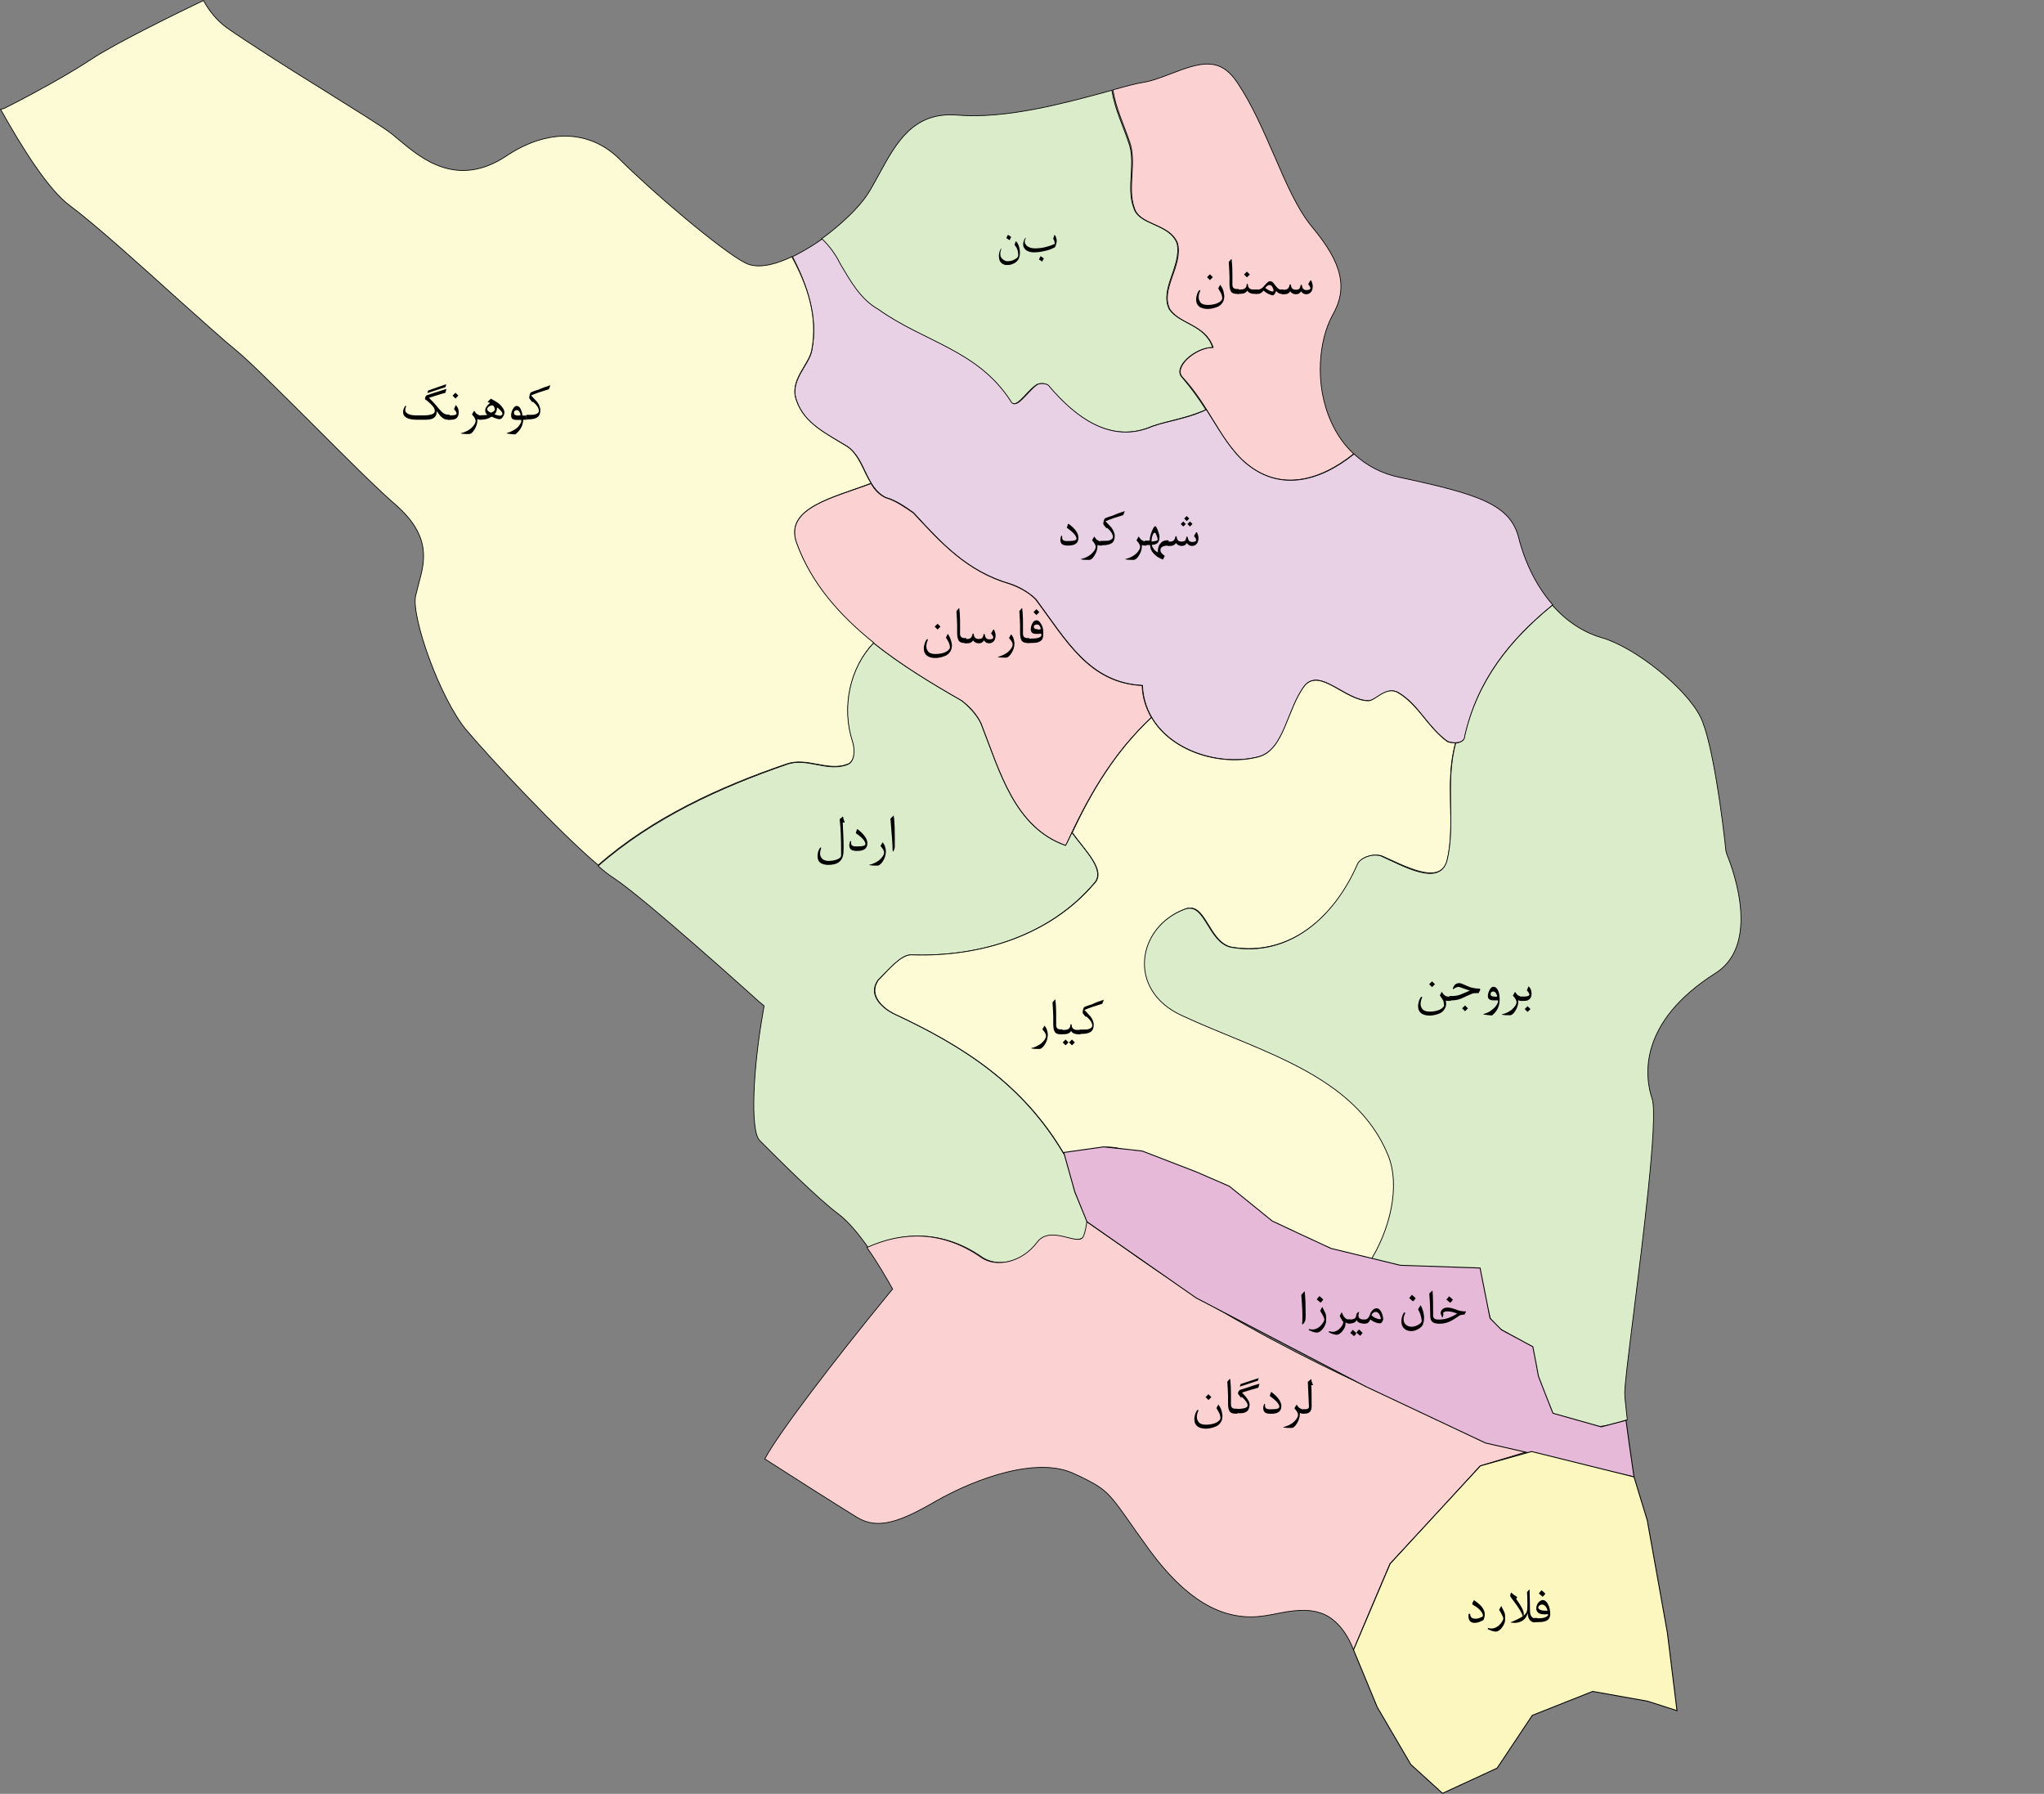 <?xml version="1.0" encoding="UTF-8"?><svg id="Layer_1" xmlns="http://www.w3.org/2000/svg" viewBox="0 0 1127.32 989.26"><rect x="0" y="0" width="1127.32" height="989.26" fill="#808080" stroke="none"/><defs><style>.cls-1{fill:#fbf7be;}.cls-1,.cls-2{stroke:#000;stroke-miterlimit:10;stroke-width:.5px;}.cls-2{fill:#e5b9d7;}.cls-3{isolation:isolate;}.cls-4{fill:#fdfad6;}.cls-4,.cls-5,.cls-6,.cls-7{stroke:#020202;stroke-miterlimit:20.42;stroke-width:.41px;}.cls-5{fill:#dbeccb;}.cls-6{fill:#e8d0e5;}.cls-7{fill:#fbd1d1;}</style></defs><path id="_237" class="cls-7" d="m625.6,114.67c2.9,9.8,19.6,8.4,23.9,19.6,2.9,12.7-9.8,25.1-4.3,36.3,5.7,8.4,19.6,8.4,23.9,21-9.8,0-22.5,11.2-16.7,16.7,14.1,15.3,19.6,32.3,32.3,44.9,19.8,19,43.1,12.2,61.9-2.9-5.1-4.7-9.4-10.8-12.5-17.8-9.4-21-6.5-45.3.8-58.6,8.6-14.9,5.5-28.6-11-48.4-8.2-9.8-14.5-24.3-21-39.4-6.1-13.9-12.2-28.2-20.4-40.4-9.6-14.5-20.2-11.4-36.5-5.1-5.3,2-10.6,4.1-15.7,4.9-3.9.6-9.8,2.2-16.5,4.1,1.6,10.2,6.1,19.4,9.2,28.6,4.1,11.4-1.4,25.3,2.6,36.5Z"/><path id="_637" class="cls-5" d="m463.1,145.47c5.5,9.8,11.2,19.6,21,25.1,25.3,18.2,54.7,22.5,72.9,50.4,2.9,5.7,8.4-4.3,14.1-8.4,1.4-1.4,5.7-1.4,6.9,0,15.3,18.2,35.1,32.3,57.4,22.5,8.4-2.9,18.2-4.3,28-8.4.6-.2,1-.4,1.6-.8-3.7-5.9-7.8-11.6-12.9-17.6-5.7-5.5,6.9-16.7,16.7-16.7-4.3-12.7-18.2-12.7-23.9-21-5.5-11.2,6.9-23.9,4.3-36.3-4.3-11.2-21-9.8-23.9-19.6-4.3-11.2,1.4-25.3-2.9-36.3-3.1-9.2-7.6-18.4-9.2-28.6-1.2.4-2.2.6-3.5,1-23.3,6.3-54.9,14.9-81.7,12.7-24.3-2-33.7,15.3-42.9,32.1-2.4,4.3-4.5,8.4-6.9,12-4.9,7.3-14.5,16.5-25.3,24.3,4.5,4,8,8.9,10.2,13.6Z"/><path id="_358" class="cls-6" d="m447.8,193.07c-1.4,8.4-12.7,16.7-8.4,28,4.3,12.7,16.7,18.2,28.2,25.3,9.8,6.9,9.8,22.5,21,28,5.5,1.4,11.2,5.5,15.3,8.4,15.3,16.7,29.4,32.3,53.3,39.2,4.3,1.4,9.8,4.3,14.1,8.4,16.7,22.5,29.4,46.1,58.8,47.6,1.4,32.3,39.2,46.1,64.5,39.2,14.1-4.3,15.3-26.5,25.1-39.2,8.4-9.8,22.5,8.4,35.1,8.4,4.3,0,9.8-8.4,16.7-4.3,11.2,6.9,15.3,18.2,26.7,26.7,2.9,1.4,9.8,1.4,9.8-2.9,6.7-30.6,24.7-53.1,48.4-72.3-8.6-9.8-15.1-22.5-18.8-37-4.7-18.6-22.7-24.1-65.5-33.3-10-2-18.4-6.5-25.3-12.9-19,15.3-42.3,21.8-62.1,2.9-8-8-13.1-17.6-19.4-27.4-.6.2-1.2.6-1.6.8-9.8,4.3-19.6,5.5-28,8.4-22.5,9.8-42.1-4.3-57.4-22.5-1.4-1.4-5.7-1.4-6.9,0-5.5,4.3-11.2,14.1-14.1,8.4-18.2-28-47.6-32.3-72.9-50.4-9.8-5.5-15.3-15.5-21-25.1-2.4-4.9-5.7-9.6-10-13.7-5.3,3.9-11,7.1-16.3,9.8,8.1,15.8,14.2,33.1,10.7,51.5Z"/><path id="_362" class="cls-7" d="m439.4,299.67c14.1,39.2,51.9,64.5,91.1,86.8,5.7,4.3,9.8,9.8,11.2,14.1,9.8,25.3,18.2,55.9,46.1,65.7,11.6-25.5,25.3-50.2,47.2-70.6-2.9-5.1-4.9-11-5.1-17.6-29.4-1.4-42.1-25.3-58.8-47.6-4.3-4.3-9.8-6.9-14.1-8.4-23.7-6.9-37.8-22.5-53.3-39.2-4.3-2.9-9.8-6.9-15.3-8.4-3.7-1.8-6.1-4.5-8-7.8-20.3,7.7-48.3,13.4-41,33Z"/><path id="_361" class="cls-4" d="m467.4,421.47c4.3-1.4,4.3-8.4,2.9-12.7-6.1-18.8-1.4-40.6,11.6-54.3-19-15.3-34.5-32.9-42.5-54.9-7.3-19.6,20.8-25.3,41-33.1-4.3-6.7-6.3-15.5-13.1-20.2-11.2-6.9-23.7-12.7-28-25.3-4.3-11.2,6.9-19.6,8.4-28,3.5-18.4-2.4-35.7-11-51.4-9.8,4.7-19.2,6.7-25.5,3.5-13.1-6.5-52.5-40.2-69.4-57.2-16.3-16.3-39.6-17.1-62.3-2-27.2,18.2-47,1.6-58.8-8.2-1.6-1.4-3.3-2.7-4.7-3.9-5.3-4.1-21.6-14.1-38.8-24.9-19.4-12-41.2-25.9-52.3-33.7-5.3-3.9-9.4-9-12.7-14.9-12.7,6.1-48.2,23.3-62.3,32.7C32.1,44.77,3.4,59.27,2.1,59.87c-.6.2-1.2.2-1.8.4,12.2,21.8,26.5,44.5,38.2,53.1,14.5,10.8,40.2,34.1,60.6,52.5,13.5,12,25.1,22.5,30.6,26.9,7.6,6.1,24.5,23.1,42.5,41,17.6,17.6,35.9,35.9,45.9,44.5,20,17.4,16.1,31.6,12.9,43.3-.6,2.2-1.2,4.7-1.8,7.1-2.4,11.8,13.5,56.6,28,73.9,12.5,14.9,51.4,56.6,72.7,74.5,30-26.3,67.4-43.3,103.7-55.7,11.4-4.1,22.6,4.2,33.8.1Z"/><path id="_353" class="cls-5" d="m586.4,635.87c-22.5-37.8-54.7-58.8-93.9-77-5.5-2.9-14.1-9.8-8.4-18.2,5.7-5.5,12.7-14.1,18.2-14.1,39.2,1.4,77-11.2,100.9-39.2,7.1-7.1-4.7-18.2-12-28.2-1.2,2.4-2.2,4.9-3.5,7.1-28-9.8-36.3-40.6-46.1-65.7-1.4-4.3-5.7-9.8-11.2-14.1-17.1-9.8-33.9-20-48.6-31.8-13.1,13.5-17.8,35.5-11.6,54.3,1.4,4.3,1.4,11.2-2.9,12.7-11.2,4.3-22.5-4.3-33.7,0-36.3,12.5-73.7,29.6-103.7,55.9,3.3,2.9,6.1,5.1,8.4,6.5,17.8,11.8,77.6,65.9,80.2,68.2l2.9,2.4-.6,3.7c-5.3,29.6-7.3,65.1-1.8,70.6,11.2,11.2,32.1,32.1,43.5,40.6,5.5,4.1,11.4,11.4,16.3,18.4,19.8-9,41.9-9.4,63.1,5.5,8.4,5.5,22.5,2.9,30.8-8.4,5.7-6.9,21,1.4,25.1-2.9,8.4-9.8-9.8-22.5-5.5-36.3.4-1,.8-2,1.2-2.9-3-2.2-5.2-4.4-7.1-7.1Z"/><path id="_359" class="cls-4" d="m802.8,409.67c-1.8,0-3.7-.2-4.7-.8-11.2-8.4-15.3-19.6-26.7-26.7-6.9-4.3-12.7,4.3-16.7,4.3-12.7,0-26.5-18.2-35.1-8.4-9.8,12.7-11.2,35.1-25.1,39.2-20,5.5-48-2-59.4-21.6-19.8,18.6-32.9,40.4-43.7,63.5,7.1,10,19.2,21.2,12,28.2-23.9,28-61.7,40.6-100.9,39.2-5.7,0-12.7,8.4-18.2,14.1-5.5,8.4,2.9,15.3,8.4,18.2,39.2,18.2,71.5,39.2,93.9,77,1.8,2.9,4.1,5.1,6.7,6.9,6.7-12.7,23.3-12.2,32.5-5.7,15.3,9.8,30.8,4.3,42.1,14.1,8.4,4.3,9.8,14.1,18.2,16.7,6.9,2.9,16.7,5.5,21,8.4,15.7,11.6,31.6,17.1,48.2,20.2,11.6-18,17.6-42.5,10.6-59.4-18.2-44.9-71.5-57.4-113.5-77-30.8-14.1-25.1-49,1.4-58.8,11.2-4.3,12.7,18.2,25.3,21,32.3,5.5,57.4-16.7,70-46.1,1.4-2.9,6.9-5.5,12.7-4.3,12.7,5.5,32.3,16.7,36.3,2.9,5-20.4-1.6-43.2,4.7-65.1Z"/><path id="_355" class="cls-5" d="m952.5,471.37l-.6-2c-1.6-15.9-7.3-60.6-14.1-74.1-8-15.9-36.1-38.4-54.7-43.7-10-2.9-19.4-9.2-26.9-17.8-23.7,19.4-41.4,41.6-48.4,72.3,0,2.4-2.4,3.5-4.9,3.7-6.1,21.8.2,44.7-4.9,65.1-4.3,14.1-23.7,2.9-36.5-2.9-5.5-1.4-11.2,1.4-12.7,4.3-12.7,29.4-37.8,51.9-70,46.1-12.7-2.9-14.1-25.1-25.3-21-26.5,9.8-32.3,44.9-1.4,58.8,42.1,19.6,95.3,32.3,113.5,77,6.9,17.1,1,41.4-10.6,59.4,17.4,3.3,35.3,3.5,54.1,4.9,8.4,1.4,9.8,15.3,12.7,25.1,2.9,8.4,18.2,9.8,21,18.2,4.3,16.7,2.9,30.8,19.6,39.2,12.2,5.1,23.7,2.9,35.1-1-.8-7.6-1.4-12.2-1.4-14.5,0-4.9,1.8-19.2,4.9-44.1,4.7-37.8,13.7-108,10.2-118.4-3.9-11.6-8.4-41.9,35.1-69.4,27-17.3,6.4-64.6,6.2-65.2Z"/><path id="_364" class="cls-7" d="m842.38,800.51c-8.4-1.93-16.79-3.86-25.19-5.79-4.3-2.77-10.41-6.47-18.09-10.36-.94-.47-3.31-1.74-6.81-3.3-5.5-2.45-9.64-3.72-22.79-9.4-21.5-9.3-58.5-26.7-95.5-48.4-17.5-10.3-30.2-18.7-35.4-22.2-7.7-5.2-14.1-9.7-18.8-13.1-4.5-3.1-9-6.3-13.5-9.4-6.2-4.3-6.9-4.8-6.9-4.8,0,0-.7,6-2.1,8.4-2.9,5.1-17.9-6.9-25.3,2.9-8.4,11.2-22.5,14.1-30.8,8.4-21.2-14.9-43.3-14.5-63.1-5.5,6.3,8.8,11,17.4,12,19l2.2,3.9-2.9,3.5c-29.2,35.7-60.2,76.2-67.6,90.2,11,7.1,39.6,25.3,51,32.3,11.4,6.9,23.7,2.4,43.3-9,23.1-13.1,56.8-24.9,76.8-14.9l3.5,1.6c14.3,7.1,15.1,8.4,30.2,30l4.1,5.7c19.6,28.2,38.6,41.4,59.2,41.4,5.3,0,10.4-1,15.3-2,12.18-2.49,18.56-1.77,23.6,0,2.66.93,11.71,4.71,17.7,20.2,2.8-6.67,5.6-13.33,8.4-20,3.9-9.2,7.8-18.4,11.7-27.5,8.63-9.32,17.26-18.64,25.89-27.96,7.97-8.68,15.94-17.36,23.91-26.04,8.66-2.62,17.32-5.24,25.99-7.86Z"/><g id="G_12"><path id="PATH_13" d="m248.1,231.47h-1.2c-1,0-2.2-.4-3.3-1.4-.8-.6-1.6-1.8-2.7-3.3,0,1.8-.6,3.1-2,3.9-1,.6-2.7.8-4.7.8h-4.3c-4.9,0-7.6-1.4-7.6-4.3,0-1,.4-2,1-3.1.2-.2.4-.4.4-.4q.2,0,.2.2v.4c-.2.8-.4,1.2-.4,1.8,0,.8.4,1.4,1,1.8,1,.8,2.7,1.2,4.9,1.2h4.1c4.1,0,6.3-.8,6.3-2.4,0-1.2-.8-2.7-2.7-4.3-.8-.8-1.6-1.4-2.7-2.2,0-.8.2-1.4.6-2,.2-.2,3.9-1.4,11.2-3.7,0,.2-.2,1-.6,2.2-1.8.4-4.9,1.4-9,2.7,2.2,2.2,4.1,4.3,5.5,6.1,1,1,1.6,1.8,2.2,2.2.8.6,1.8,1,2.9,1h.8l.1,2.8h0Zm-2-19.6l-.4,1.6-10,3.3.4-1.4,10-3.5Z"/><path id="PATH_14" d="m253,227.37c0,2.7-1.4,4.1-4.1,4.1h-1.6v-2.4h1.4c2,0,3.1-.4,3.1-1s-.4-1.4-1.4-2.4l.8-2c0-.2.2-.2.2-.2,0,0,.2.2.4.4.8.8,1.2,2.3,1.2,3.5Zm-.2-9.2l-1.6,1.6-1.6-1.6,1.6-1.6,1.6,1.6Z"/><path id="PATH_15" d="m265.7,231.47h-.8c-.8,0-1.2-.2-1.6-.4v.6c0,1.8-.6,3.7-1.8,5.5-1,1.6-2,2.2-2.7,2.2-1.6,0-2.9,0-4.1-.2-.4,0-.6-.2-.6-.2,0,0,.2-.2.6-.2,1.6-.4,3.3-1.2,4.9-2.4,1.6-1.4,2.7-2.9,2.7-4.3,0-.8-.6-2-2-3.5l1-1.8c0-.2.2-.2.2-.2l.2.2c.6.8,1,1.4,1.4,1.6.6.4,1.4.8,2.2.8h.6v2.2l-.2.1h0Z"/><path id="PATH_16" d="m278.2,227.37c0,.8-.2,1.6-.8,2.4-.6,1-1.2,1.4-2,1.4-.6,0-2-.4-4.3-1.4-1.8,1.2-3.5,1.6-4.9,1.6h-1v-2.4h1.2c.8,0,1.6,0,2.4-.2-.8-.6-1.2-1.4-1.2-2.4,0-1.2.8-2.7,2.7-4.1l-1.4-.6c.4-.4,1-1,1.8-1.8,1.8,1,3.5,1.8,4.9,3.1,1.5,1.5,2.6,3,2.6,4.4Zm-5.3-1.6c0-.6-.2-1-.4-1.4-.2-.6-.6-.8-1.2-.8s-1,.2-1.6.6-1,1-1,1.4c0,.8.8,1.6,2.2,2l1.2-.6c.5-.4.8-.8.8-1.2Zm4.2,2.4c0-.6-.4-1.2-1.2-2-.6-.6-1.2-1.2-1.8-1.4,0,1.6-.4,2.9-1.4,3.7,1.6.6,2.9.8,3.3.8.7-.3,1.1-.5,1.1-1.1Z"/><path id="PATH_17" d="m290.8,231.47h-2.2c-.2,2.9-1.2,5.1-3.3,7.1-.6.6-1,1-1.2,1-1,0-2.4-.2-3.9-.4-.4,0-.8-.2-.8-.2,0,0,.2-.2.8-.4,1.6-.4,3.3-1.4,4.7-2.4.6-.6,1.2-1,1.6-1.8.6-.8,1-1.6,1-2.2v-.6h-2.7c-2,0-2.9-.8-2.9-2.4,0-1,.2-2,.8-3.3.6-1.2,1.4-2,2.2-2,1,0,1.8.6,2.4,2,.4,1,.8,2,.8,3.3h2.2v2.4h.5v-.1h0Zm-3.7-2.5c0-.6-.2-1.2-.6-1.8-.4-.8-1-1-1.6-1-.4,0-.8.2-1,.4-.4.4-.4.6-.4,1.2,0,1,.8,1.4,2.4,1.4.2,0,.6-.2,1.2-.2Z"/><path id="PATH_18" d="m303.5,212.47c0,.4-.4,1.2-.8,2.2l-5.1,1.6c-2.2.8-3.9,1.4-4.7,1.8,1.6,1.6,2.7,2.9,3.3,3.5,1,1.4,1.6,2.7,1.8,4.1,0,1,0,2-.4,2.9-.6,1.8-2.9,2.7-6.3,2.7h-1v-2.5h1.2c1.6,0,2.9,0,3.5-.2,1.4-.4,2.2-1,2.2-2,0-1.4-1-3.1-3.3-5.1l-.2.4c-.2-.2-.6-.6-1-1.2-.6-.6-.8-1.2-.8-1.2,0-.4,0-.8.2-1.6.2-.8.4-1.2.6-1.4.2-.2,1.6-.8,4.3-1.6,2.2-1,4.6-1.8,6.5-2.4Z"/></g><g id="G_20"><path id="PATH_21" d="m675,161.87c.2.6.2,1.2.2,1.8,0,.8-.2,1.4-.4,2.2-.6,1.4-1.6,2.7-3.7,3.5-1.6.6-3.3,1-5.1,1s-3.3-.4-4.5-1.2c-1.2-1-1.8-2.2-1.8-4.1,0-1,.2-1.8.6-3.1.4-.8.6-1.4,1-1.8.2-.2.4-.2.4-.2q.2,0,.2.2v.4c-.6,1.2-.8,2.4-.8,3.5s.4,1.8,1,2.7c.8,1,2.2,1.4,4.1,1.4,2,0,3.9-.4,5.3-1,1.2-.6,2-1.2,2.4-2,.2-.2.2-.6.2-.8,0-.6-.2-1.2-.4-2-.2-.6-.8-1.6-1.8-3.3l.8-1.6c.2-.2.2-.4.2-.4,0,0,.2,0,.2.2,1.1,1.3,1.7,2.9,1.9,4.6Zm-6.1-9l-1.6,1.6-1.6-1.6,1.6-1.6,1.6,1.6Z"/><path id="PATH_22" d="m683.2,162.07h-1.4c-1.4,0-2.7-.6-3.1-1.8-.4-.8-.6-2.2-.6-3.9v-3.9c0-1.8-.2-4.5-.4-8l1.2-1.4c.2-.2.4-.2.4,0,.2,1.8.4,4.5.4,8v5.9c0,1.6.8,2.4,2.4,2.4h1l.1,2.7h0Z"/><path id="PATH_23" d="m693.4,162.07h-1.6c-1.8,0-3.1-.6-3.9-1.8-.6,1.2-2,1.8-4.3,1.8h-1.2v-2.4h1.8c2,0,3.1-.8,3.3-2.2,0-.6.2-1,.4-1s.4.4.4,1c.2,1.4,1.2,2.2,3.1,2.2h1.8v2.4h.2Zm-4.1-10.7l-1.6,1.6-1.6-1.6,1.6-1.6,1.6,1.6Z"/><path id="PATH_24" d="m707.9,162.07h-1.2c-1,0-2-.6-2.9-1.6-.6,1.6-1.2,2.4-1.8,2.4s-1.6-.4-2.9-1c-1-.6-1.8-1.2-2.2-1.6-1,1.2-2,1.8-3.1,1.8h-1.2v-2.4h1.2c1,0,1.8-.4,2.7-1.2.6-.6,1.2-1.4,2-2.2s1.4-1.2,2-1.2c.8,0,1.4.4,2,1.2.4.4.8,1.2,1.8,2.2.6.8,1.4,1.2,2.2,1.2h1.2v2.4h.2Zm-5.5-1.7c0-.6-.2-1.2-.6-2s-1-1.2-1.8-1.2c-.6,0-1.4.6-2.2,1.6.2.2.8.6,1.8,1.2,1,.6,1.8.8,2.4.8q.4-.2.4-.4Z"/><path id="PATH_25" d="m724,157.77c0,1.2-.2,2.2-.8,3.1-.6.8-1.6,1.4-2.7,1.4-1.4,0-2.2-.6-2.9-1.6-.8,1.2-1.6,1.6-2.9,1.6-1.4,0-2.4-.6-3.1-1.6-.8,1.2-1.8,1.6-3.3,1.6h-1.4v-2.5h1.6c1.4,0,2.4-.8,2.7-2.4,0-.4.2-.6.4-.6s.2.2.4.6c.2,1.6,1,2.4,2.7,2.4.8,0,1.6-.2,2-.6.2-.4.4-.8.6-1.6,0-.4.2-.6.4-.6s.2.2.4.6c.2,1.6,1,2.4,2.4,2.4,1.6,0,2.2-.4,2.2-1s-.4-1.4-1.2-2.2l1-1.8c.2-.2.2-.4.4-.4s.2.2.4.4c.3.7.7,1.8.7,2.8Z"/></g><g id="G_26"><path id="PATH_27" d="m594.8,296.57c0,2.9-1.8,4.3-5.7,4.3-1.4,0-2.4-.2-3.1-.6-.8-.4-1.2-1.4-1.2-2.7,0-.6.2-1.2.4-1.8.2-.2.2-.4.4-.4s.2.2.2.6v.6c0,.8.4,1.4,1.2,1.6.4.2,1.2.2,2.2.2,3.1,0,4.5-.4,4.5-1.4,0-1.4-1.8-3.5-5.3-5.9l.6-2c0-.2.2-.2.2-.2,0,0,.2,0,.4.2,3.6,2.6,5.2,5.3,5.2,7.5Z"/><path id="PATH_28" d="m607.7,300.87h-.8c-.8,0-1.2-.2-1.6-.4v.6c0,1.8-.6,3.7-1.8,5.5-1,1.6-2,2.2-2.7,2.2-1.6,0-2.9,0-4.1-.2-.4,0-.6-.2-.6-.2,0,0,.2-.2.6-.2,1.6-.4,3.3-1.2,4.9-2.4,1.6-1.4,2.7-2.9,2.7-4.3,0-.8-.6-2-2-3.5l1-1.8c0-.2.2-.2.2-.2l.2.2c.6.8,1,1.4,1.4,1.6.6.4,1.4.8,2.2.8h.6v2.2l-.2.1h0Z"/><path id="PATH_29" d="m620.3,281.87c0,.4-.4,1.2-.8,2.2l-5.1,1.6c-2.2.8-3.9,1.4-4.7,1.8,1.6,1.6,2.7,2.9,3.3,3.5,1,1.4,1.6,2.7,1.8,4.1,0,1,0,2-.4,2.9-.6,1.8-2.9,2.7-6.3,2.7h-1.2v-2.4h1.2c1.6,0,2.9,0,3.5-.2,1.4-.4,2.2-1,2.2-2,0-1.4-1-3.1-3.3-5.1l-.2.4c-.2-.2-.6-.6-1-1.2-.6-.6-.8-1.2-.8-1.2,0-.4,0-.8.2-1.6.2-.8.4-1.2.6-1.4s1.6-.8,4.3-1.6c2.4-1.1,4.9-1.9,6.7-2.5Z"/><path id="PATH_30" d="m632.2,300.87h-.8c-.8,0-1.2-.2-1.6-.4v.6c0,1.8-.6,3.7-1.8,5.5-1,1.6-2,2.2-2.7,2.2-1.6,0-2.9,0-4.1-.2-.4,0-.6-.2-.6-.2,0,0,.2-.2.6-.2,1.6-.4,3.3-1.2,4.9-2.4,1.6-1.4,2.7-2.9,2.7-4.3,0-.8-.6-2-2-3.5l1-1.8c0-.2.2-.2.2-.2l.2.2c.6.8,1,1.4,1.4,1.6.6.4,1.4.8,2.2.8h.6v2.2l-.2.1h0Z"/><path id="PATH_31" d="m644.8,300.87h-1c-.8,0-1.6.2-2.2.4-1,.4-1.6,1-1.6,2,0,1.2.8,2.2,2.4,3.3l-1,2c-1.8-.6-3.5-1.6-4.7-2.9-1.6-1.4-2.4-3.3-2.4-5.1h-2.9v-2.4h2.7c0-1.6.4-3.3,1.2-5.3.8-1.8,1.4-2.7,1.8-2.7s1,.8,1.6,2.7c.6,1.6.8,2.7.8,3.3,0,2.9-1.4,4.3-4.3,4.3.2.8.6,1.6,1.2,2.4s1.4,1.4,2.2,1.8v-.8c0-1.4.4-2.7,1-3.7,1-1.4,2.2-2.2,4.1-2.2h.8v2.9h.3Zm-6.3-3.3c0-.4-.2-1.2-.6-2.2-.4-1.2-.8-1.6-1.2-1.6-.2,0-.6.4-1,1.4s-.6,2.2-.6,3.5c2.4-.3,3.4-.5,3.4-1.1Z"/><path id="PATH_32" d="m661,296.57c0,1.2-.2,2.2-.8,3.1s-1.6,1.4-2.7,1.4c-1.4,0-2.2-.6-2.9-1.6-.8,1.2-1.6,1.6-2.9,1.6-1.4,0-2.4-.6-3.1-1.6-.8,1.2-1.8,1.6-3.3,1.6h-1.4v-2.4h1.6c1.4,0,2.4-.8,2.7-2.4,0-.4.2-.6.4-.6s.2.2.4.6c.2,1.6,1,2.4,2.7,2.4.8,0,1.6-.2,2-.6.2-.4.4-.8.6-1.6,0-.4.2-.6.4-.6s.2.2.4.6c.2,1.6,1,2.4,2.4,2.4,1.6,0,2.2-.4,2.2-1s-.4-1.4-1.2-2.2l1-1.8c.2-.2.2-.4.4-.4s.2.2.4.4c.2.7.7,1.7.7,2.7Zm-7-7.6l-1.4,1.4-1.4-1.4,1.4-1.4,1.4,1.4Zm1.9-3l-1.4,1.4-1.4-1.4,1.4-1.4,1.4,1.4Zm1.8,3l-1.4,1.4-1.4-1.4,1.4-1.4,1.4,1.4Z"/></g><g id="G_33"><path id="PATH_34" d="m524.8,354.37c.2.6.2,1.2.2,1.8,0,.8-.2,1.4-.4,2.2-.6,1.4-1.6,2.7-3.7,3.5-1.6.6-3.3,1-5.1,1s-3.3-.4-4.5-1.2c-1.2-1-1.8-2.2-1.8-4.1,0-1,.2-1.8.6-3.1.4-.8.6-1.4,1-1.8.2-.2.4-.2.4-.2q.2,0,.2.2v.4c-.6,1.2-.8,2.4-.8,3.5s.4,1.8,1,2.7c.8,1,2.2,1.4,4.1,1.4,2,0,3.9-.4,5.3-1,1.2-.6,2-1.2,2.4-2,.2-.2.2-.6.2-.8,0-.6-.2-1.2-.4-2-.2-.6-.8-1.6-1.8-3.3l.8-1.6c.2-.2.2-.4.2-.4,0,0,.2,0,.2.2.9,1.3,1.5,2.9,1.9,4.6Zm-6.1-8.8l-1.6,1.6-1.6-1.6,1.6-1.6,1.6,1.6Z"/><path id="PATH_35" d="m533,354.57h-1.4c-1.4,0-2.7-.6-3.1-1.8-.4-.8-.6-2.2-.6-3.9v-3.9c0-1.8-.2-4.5-.4-8l1.2-1.4c.2-.2.4-.2.4,0,.2,1.8.4,4.5.4,8v5.9c0,1.6.8,2.4,2.4,2.4h1l.1,2.7h0Z"/><path id="PATH_36" d="m549.1,350.27c0,1.2-.2,2.2-.8,3.1-.6.8-1.6,1.4-2.7,1.4-1.4,0-2.2-.6-2.9-1.6-.8,1.2-1.6,1.6-2.9,1.6-1.4,0-2.4-.6-3.1-1.6-.8,1.2-1.8,1.6-3.3,1.6h-1.4v-2.4h1.6c1.4,0,2.4-.8,2.7-2.4,0-.4.2-.6.4-.6s.2.2.4.6c.2,1.6,1,2.4,2.7,2.4.8,0,1.6-.2,2-.6.2-.4.4-.8.6-1.6,0-.4.2-.6.4-.6s.2.2.4.6c.2,1.6,1,2.4,2.4,2.4,1.6,0,2.2-.4,2.2-1s-.4-1.4-1.2-2.2l1-1.8c.2-.2.2-.4.4-.4s.2.2.4.4c.3.9.7,1.9.7,2.7Z"/><path id="PATH_37" d="m559.5,354.77c0,2-.6,3.9-1.8,5.7-1,1.4-2,2.2-2.7,2.2-1.6,0-2.9,0-4.1-.2-.4,0-.6-.2-.6-.2,0,0,.2-.2.6-.2,1.6-.4,3.3-1.2,4.9-2.4,1.6-1.4,2.7-2.9,2.7-4.3,0-.8-.6-2-2-3.5l1-1.8c0-.2.2-.2.2-.2l.2.2c.4.6,1,1.4,1.2,2.4.2.9.4,1.7.4,2.3Z"/><path id="PATH_38" d="m567.7,354.57h-1.4c-1.4,0-2.7-.6-3.1-1.8-.4-.8-.6-2.2-.6-3.9v-3.9c0-1.8-.2-4.5-.4-8l1.2-1.4c.2-.2.4-.2.4,0,.2,1.8.4,4.5.4,8v5.9c0,1.6.8,2.4,2.4,2.4h1l.1,2.7h0Z"/><path id="PATH_39" d="m575.4,348.87v.8c0,1.4-.2,2.2-.6,2.9-1,1.4-2.7,2-5.3,2h-2.9v-2.4h2c3.5,0,5.3-.6,5.7-1.6v-.4c0-.4,0-.6-.2-.8-.8.2-1.8.2-2.7.2-1.8,0-2.9-.8-2.9-2.4,0-1,.2-2.2.8-3.3.6-1.2,1.4-1.8,2.4-1.8.8,0,1.6.6,2.2,1.6,1.1,1.5,1.5,3.1,1.5,5.2Zm-2.2-11.3l-1.6,1.6-1.6-1.6,1.6-1.6,1.6,1.6Zm.8,9.4c0-.6-.2-1.2-.6-1.8-.4-.6-1-.8-1.6-.8-.4,0-.8.2-1.2.4-.4.2-.4.6-.4,1,0,.8.6,1.2,2,1.2.4.4,1,.2,1.8,0Z"/></g><g id="G_40"><path id="PATH_41" d="m465.8,453.17c0,.2.2.4,0,.4h-1c.4,7.8.6,13.3.4,16.3-.2,4.9-3.1,7.1-8.4,7.1-1.8,0-3.1-.4-4.1-1-1.2-.8-1.8-2-1.8-3.9,0-1.6.4-3.3,1.4-4.5q.2-.2.4-.2t.2.2v.2c-.4,1-.6,2-.6,2.9,0,1.2.4,2.2,1.4,3.1.8.6,1.8,1,3.3,1,2,0,3.7-.4,5.1-1,1.2-.6,1.8-1.2,1.8-2,0-8.8-.2-15.5-.8-20l1.4-1.2q.2-.2.4-.2s.2.2.2.4c-.1.6.3,1.4.7,2.4Z"/><path id="PATH_42" d="m478.4,464.97c0,2.9-1.8,4.3-5.7,4.3-1.4,0-2.4-.2-3.1-.6-.8-.4-1.2-1.4-1.2-2.7,0-.6.2-1.2.4-1.8.2-.2.2-.4.4-.4s.2.2.2.6v.6c0,.8.4,1.4,1.2,1.6.4.2,1.2.2,2.2.2,3.1,0,4.5-.4,4.5-1.4,0-1.4-1.8-3.5-5.3-5.9l.6-2c0-.2.2-.2.2-.2,0,0,.2,0,.4.2,3.4,2.6,5.2,5.3,5.2,7.5Z"/><path id="PATH_43" d="m488.6,469.47c0,2-.6,3.9-1.8,5.7-1,1.4-2,2.2-2.7,2.2-1.6,0-2.9,0-4.1-.2-.4,0-.6-.2-.6-.2,0,0,.2-.2.6-.2,1.6-.4,3.3-1.2,4.9-2.4,1.6-1.4,2.7-2.9,2.7-4.3,0-.8-.6-2-2-3.5l1-1.8c0-.2.2-.2.2-.2l.2.2c.4.6,1,1.4,1.2,2.4.2.7.4,1.5.4,2.3Z"/><path id="PATH_44" d="m493.5,466.87c0,.8-.2,1.6-.6,2.2-.2.4-.4.6-.4.6,0,0-.2-.2-.2-.8,0-2.4-.4-8.2-1.2-17.4l1.6-1.6.2-.2v.4c.6,2.7.6,8.2.6,16.8Z"/></g><g id="G_45"><path id="PATH_46" d="m577.9,570.57c0,2-.6,3.9-1.8,5.7-1,1.4-2,2.2-2.7,2.2-1.6,0-2.9,0-4.1-.2-.4,0-.6-.2-.6-.2,0,0,.2-.2.6-.2,1.6-.4,3.3-1.2,4.9-2.4,1.6-1.4,2.7-2.9,2.7-4.3,0-.8-.6-2-2-3.5l1-1.8c0-.2.2-.2.2-.2l.2.2c.4.6,1,1.4,1.2,2.4.2.7.4,1.5.4,2.3Z"/><path id="PATH_47" d="m586,570.37h-1.4c-1.4,0-2.7-.6-3.1-1.8-.4-.8-.6-2.2-.6-3.9v-3.9c0-1.8-.2-4.5-.4-8l1.2-1.4c.2-.2.4-.2.4,0,.2,1.8.4,4.5.4,8v5.9c0,1.6.8,2.4,2.4,2.4h1l.1,2.7h0Z"/><path id="PATH_48" d="m596,570.37h-1.4c-1.8,0-3.1-.6-3.9-1.8-.6,1.2-2,1.8-4.3,1.8h-1.2v-2.4h1.8c2,0,3.1-.8,3.3-2.2,0-.6.2-1,.4-1s.4.4.4,1c.2,1.4,1.2,2.2,3.1,2.2h1.8v2.4h0Zm-6.7,4.5l-1.6,1.6-1.6-1.6,1.6-1.6,1.6,1.6Zm3.5,0l-1.6,1.6-1.6-1.6,1.6-1.6,1.6,1.6Z"/><path id="PATH_49" d="m608.7,551.37c0,.4-.4,1.2-.8,2.2l-5.1,1.6c-2.2.8-3.9,1.4-4.7,1.8,1.6,1.6,2.7,2.9,3.3,3.5,1,1.4,1.6,2.7,1.8,4.1,0,1,0,2-.4,2.9-.6,1.8-2.9,2.7-6.3,2.7h-1v-2.4h1.2c1.6,0,2.9,0,3.5-.2,1.4-.4,2.2-1,2.2-2,0-1.4-1-3.1-3.3-5.1l-.2.4c-.2-.2-.6-.6-1-1.2-.6-.6-.8-1.2-.8-1.2,0-.4,0-.8.2-1.6s.4-1.2.6-1.4,1.6-.8,4.3-1.6c2.2-1.1,4.7-1.9,6.5-2.5Z"/></g><g id="G_50"><path id="PATH_51" d="m800.4,551.97h-1c-1,0-1.6,0-2-.2,0,.6.2,1,.2,1.6,0,1-.2,1.6-.4,2.2-.6,1.4-1.6,2.7-3.7,3.5-1.6.6-3.3,1-5.1,1s-3.3-.4-4.5-1.2c-1.2-1-1.8-2.2-1.8-4.1,0-1,.2-1.8.6-3.1.4-.8.6-1.4,1-1.8.2-.2.4-.2.4-.2q.2,0,.2.2v.4c-.6,1.2-.8,2.4-.8,3.5s.4,1.8,1,2.7c.8,1,2.2,1.4,4.1,1.4,2,0,3.9-.4,5.3-1,1.2-.6,2-1.2,2.4-2,.2-.2.2-.6,0-1.4,0-.6-.2-1.2-.2-1.4-.2-.6-1-1.6-2-3.1l.8-1.6c.2-.2.2-.4.2-.4,0,0,.2,0,.2.2,1,1.6,2,2.4,3.3,2.4h1.6v2.4h.2Zm-9-9.2l-1.6,1.6-1.6-1.6,1.6-1.6,1.6,1.6Z"/><path id="PATH_52" d="m816.3,546.07l-.8,1.6c-1.4,0-2.7,0-3.3.2-.8.4-2,.8-3.7,1.6-1.6.8-2.9,1.4-3.7,1.6-1.2.4-2.7.6-3.9.6h-1.4v-2.4h1.6c1.8,0,3.5-.4,4.9-1l4.7-2c-.8-.2-2-.6-3.7-1.2-1.4-.6-2.2-.8-2.7-.8-.8,0-1.6.4-2.4,1q-.2.2-.4.2t-.2-.2v-.2c.6-2,1.8-2.9,3.5-2.9.6,0,1.4.2,2.2.6,1.6.8,2.9,1.2,3.7,1.6,1.4.4,3.1.8,4.9.8.4,0,.6,0,.6.2.3.3.3.5.1.7Zm-6.7,10l-1.6,1.6-1.6-1.6,1.6-1.6,1.6,1.6Z"/><path id="PATH_53" d="m827.1,551.17c0,3.1-1,5.7-3.1,7.8-.6.6-1,1-1.2,1-1.2,0-2.4-.2-3.9-.4-.6,0-.8-.2-.8-.2,0,0,.2-.2.8-.4,1.6-.4,3.3-1.4,4.7-2.7.6-.6,1.2-1,1.6-1.8.6-.8,1-1.6,1-2.2v-.6h-2.7c-1.8,0-2.9-.8-2.9-2.2,0-1,.2-2,.8-3.3.6-1.2,1.4-2,2.2-2,1.2,0,2.2.8,2.9,2.7.4,1.2.6,2.7.6,4.3Zm-1.4-1.6c0-.6-.2-1.2-.6-1.8s-1-1-1.6-1c-.4,0-.8.2-1,.4s-.4.6-.4,1c0,1,.6,1.4,2,1.4.2.2.8,0,1.6,0Z"/><path id="PATH_54" d="m839.8,551.97h-.8c-.8,0-1.2-.2-1.6-.4v.6c0,1.8-.6,3.7-1.8,5.5-1,1.6-2,2.2-2.7,2.2-1.6,0-2.9,0-4.1-.2-.4,0-.6-.2-.6-.2,0,0,.2-.2.6-.2,1.6-.4,3.3-1.2,4.9-2.4,1.6-1.4,2.7-2.9,2.7-4.3,0-.8-.6-2-2-3.5l1-1.8c0-.2.2-.2.2-.2l.2.2c.6.8,1,1.4,1.4,1.6.6.4,1.4.8,2.2.8h.6v2.2h-.2v.1h0Z"/><path id="PATH_55" d="m844.7,547.87c0,2.7-1.4,4.1-4.1,4.1h-1.6v-2.4h1.4c2,0,3.1-.4,3.1-1s-.4-1.4-1.4-2.4l.8-2c0-.2.2-.2.2-.2,0,0,.2.2.4.4.8.9,1.2,2.3,1.2,3.5Zm-.6,8.6l-1.6,1.6-1.6-1.6,1.6-1.6,1.6,1.6Z"/></g><g id="G_56"><path id="PATH_57" d="m674,779.37c.2.6.2,1.2.2,1.8,0,.8-.2,1.4-.4,2.2-.6,1.4-1.6,2.7-3.7,3.5-1.6.6-3.3,1-5.1,1s-3.3-.4-4.5-1.2c-1.2-1-1.8-2.2-1.8-4.1,0-1,.2-1.8.6-3.1.4-.8.6-1.4,1-1.8.2-.2.4-.2.4-.2q.2,0,.2.2v.4c-.6,1.2-.8,2.4-.8,3.5,0,1,.4,1.8,1,2.7.8,1,2.2,1.4,4.1,1.4,2,0,3.9-.4,5.3-1,1.2-.6,2-1.2,2.4-2,.2-.2.2-.6.2-.8,0-.6-.2-1.2-.4-2-.2-.6-.8-1.6-1.8-3.3l.8-1.6c.2-.2.2-.4.2-.4,0,0,.2,0,.2.2,1.1,1.4,1.7,3,1.9,4.6Zm-5.9-8.9l-1.6,1.6-1.6-1.6,1.6-1.6,1.6,1.6Z"/><path id="PATH_58" d="m682.4,779.57h-1.4c-1.4,0-2.7-.6-3.1-1.8-.4-.8-.6-2.2-.6-3.9v-3.9c0-1.8-.2-4.5-.4-8l1.2-1.4c.2-.2.4-.2.4,0,.2,1.8.4,4.5.4,8v5.9c0,1.6.8,2.4,2.4,2.4h1l.1,2.7h0Z"/><path id="PATH_59" d="m694.6,763.07c0,.4-.2,1-.6,2.2-2.4.6-5.5,1.6-9,2.7,2.4,2.4,3.9,4.5,4.1,5.9.2,1,0,2-.4,3.1s-1.2,1.6-2.2,2c-.8.4-2.2.4-4.1.4h-.8v-2.4h.6c3.9,0,5.9-.6,5.9-2,0-1-1-2.7-3.3-4.7l-.2.6c-.2-.2-.6-.6-1-1.2-.6-.6-.8-1-.8-1.2,0-.6.2-1.2.8-1.8.2-.2,1.4-.6,4.1-1.4,2.7-1,4.9-1.6,6.9-2.2Zm-.4-3.1l-.4,1.4-10,3.3.4-1.4,10-3.3Z"/><path id="PATH_60" d="m706.7,775.37c0,2.9-1.8,4.3-5.7,4.3-1.4,0-2.4-.2-3.1-.6-.8-.4-1.2-1.4-1.2-2.7,0-.6.2-1.2.4-1.8.2-.2.2-.4.4-.4s.2.2.2.6v.6c0,.8.4,1.4,1.2,1.6.4.2,1.2.2,2.2.2,3.1,0,4.5-.4,4.5-1.4,0-1.4-1.8-3.5-5.3-5.9l.6-2c0-.2.2-.2.2-.2,0,0,.2,0,.4.2,3.4,2.6,5.2,5.2,5.2,7.5Z"/><path id="PATH_61" d="m719.3,779.57h-.8c-.8,0-1.2-.2-1.6-.4v.6c0,1.8-.6,3.7-1.8,5.5-1,1.6-2,2.2-2.7,2.2-1.6,0-2.9,0-4.1-.2-.4,0-.6-.2-.6-.2,0,0,.2-.2.6-.2,1.6-.4,3.3-1.2,4.9-2.4,1.6-1.4,2.7-2.9,2.7-4.3,0-.8-.6-2-2-3.5l1-1.8c0-.2.2-.2.2-.2l.2.2c.6.8,1,1.4,1.4,1.6.6.4,1.4.8,2.2.8h.6v2.2h-.2v.1h0Z"/><path id="PATH_62" d="m724,763.47c.2.2.2.4.2.4h-1c.2,2.7.2,6.5.2,11.6,0,1.2-.2,2.2-.8,2.9-.6.8-1.6,1.2-2.7,1.2h-1.2v-2.4h1c1.6,0,2.4-.6,2.2-1.8-.2-4.3-.4-8.8-.6-13.3l1.4-1.2c.2-.2.4-.4.4-.4,0,0,0,.2.2.4-.1.6.3,1.4.7,2.6Z"/></g><g id="TEXT_60" class="cls-3"><path id="PATH_61-2" d="m555.5,144.07c.7,0,1.3-.1,2-.2s1.3-.4,1.9-.7,1.1-.6,1.5-1,.6-.8.7-1.2c0-.8-.1-1.5-.2-2.2s-.3-1.1-.5-1.6-.4-.8-.7-1.2-.4-.6-.6-.9c0-.1,0-.3.1-.5s.1-.4.2-.6.1-.4.2-.6.2-.3.2-.4c.4.4.7.8,1,1.3s.5,1.1.7,1.7.3,1.2.4,1.8.1,1.2.1,1.8c0,1.1-.2,2.1-.6,3s-1,1.5-1.6,2-1.5.9-2.3,1.2-1.7.4-2.6.4-1.6-.2-2.2-.5-1-.7-1.4-1.2-.6-1-.7-1.6-.2-1.2-.2-1.8.1-1.1.2-1.6.2-.9.4-1.3.3-.6.4-.8.3-.3.3-.3q.1,0,.1.1c-.1.3-.2.6-.3.8s-.1.5-.2.9-.1.8-.1,1.3c0,.6.1,1.1.3,1.5s.5.9.9,1.2.8.6,1.2.8.9.4,1.4.4Zm.4-14.6l1.8,1.2-.9,1.8-1.8-1.2.9-1.8Z"/><path id="PATH_62-2" d="m582.8,132.87c0,.3,0,.6-.1.9s-.1.6-.2.9-.2.6-.3.9-.2.5-.3.7c-.6.4-1.2.7-2,1s-1.7.7-2.7.9-2.1.5-3.3.7-2.5.3-3.8.3c-.8,0-1.5-.1-2.2-.3s-1.3-.5-1.8-.8-.9-.8-1.3-1.4-.5-1.2-.5-2c0-.5.1-1,.2-1.4s.3-.8.4-1.1.3-.6.5-.8.3-.3.3-.3q.1,0,.1.1c-.1.3-.2.5-.3.7s-.1.4-.2.6-.1.5-.1.8c0,.5.1,1,.4,1.4s.6.9,1.1,1.2,1.1.6,1.8.8,1.6.3,2.5.3,1.9-.1,2.9-.2,2-.3,3-.6,1.9-.5,2.7-.8,1.5-.6,2.1-.9c0-.5-.1-1-.2-1.5s-.3-.9-.6-1.2c0-.1,0-.3.1-.5s.1-.4.2-.7.1-.4.2-.6.2-.4.2-.5c.1.1.2.3.4.5s.3.5.4.8.2.6.3,1,.1.8.1,1.1Zm-8.9,8.4l1.8,1.2-.9,1.8-1.8-1.2.9-1.8Z"/></g><path id="_578" class="cls-2" d="m599.5,673.77l60.2,42,93.6,48.9c22,10.4,44,20.7,66,31.1,27.3,6.2,54.6,12.5,81.9,18.7l-2.6-18-1.8-13.2-13.7,3.6-26.6-7.5c-2.7-6.8-5.4-13.6-8-20.4-1-5.4-2-10.9-3.1-16.3-5.8-3.1-11.5-6.2-17.3-9.3l-6.3-6.4c-1.8-9.2-3.7-18.5-5.5-27.7-14.7-.5-29.4-1-44-1.5-12.7-3.1-25.4-6.2-38.2-9.3-10.8-5-21.6-10-32.4-15.1-7.9-6.4-15.8-12.8-23.7-19.2-6.1-2.6-12.2-5.3-18.2-7.9-9.9-3.8-19.8-7.6-29.8-11.5-7.1-.8-14.2-1.6-21.3-2.3l-22,3.1,6.1,21.8,6.7,16.4Z"/><g id="G_62"><path id="PATH_63" d="m718.1,730.17c.2-1.1.2-2.4.2-3.5v-1.7c0-3.2-.4-7.9-.6-10.9.5-.6,1.2-1.4,1.7-1.9l.2.1c.4,3.8.5,8.3.5,12.4,0,1.1,0,2.1-.1,2.9-.1,1-.5,1.7-1.5,2.8l-.4-.2Z"/><path id="PATH_64" d="m729.3,720.77l1.2,2.4c.5.9.9,1.8.9,3.3v1.9c0,1.6-.8,3.2-2.2,4.9-1.1,1.1-2,1.6-2.9,1.6-1.3,0-2.8-.5-4.5-1.4l.2-.6c.5.2,1.2.3,2,.3,2.5,0,5-2.1,6.2-4.7.1-.3.2-.6.2-.8,0-.3-.1-.6-.2-.9-.6-1.4-1.3-2.7-2.1-3.9.4-.8.8-1.5,1.2-2.2v.1Zm-1.6-6c.7.5,1.4,1.2,2.1,1.9-.4.6-.9,1.2-1.5,1.7-.7-.7-1.4-1.2-2.1-1.8.5-.7,1-1.3,1.5-1.8Z"/><path id="PATH_65" d="m740.1,723.87c1,2.4,1.9,3.8,4,3.8h.3v2.2h-.4c-.8,0-1.3-.2-1.8-.6h-.1v.6c0,.8-.2,1.9-.7,2.7-1.4,2.4-2.9,3.5-4.2,3.5s-2.9-.6-4.4-1.4l.3-.6c.5.2,1.1.4,2,.4,2.4,0,5.4-2.7,5.8-5.3-.1-.2-.2-.5-.5-.8-.7-1-1.1-1.8-1.5-2.6.4-.8.7-1.5,1-2l.2.1Z"/><path id="PATH_66" d="m744.8,727.67c1.4,0,2.8-.5,3-1.5l.5-1.9,1.2-.9.1.1c-.2.9-.4,1.7-.4,2,0,.6.2,1.1.6,1.5.6.5,1.2.7,2.2.7h.3v2.2h-.4c-1.7,0-3-.5-3.6-1.8h-.1c-.6,1.2-2,1.8-3.5,1.8h-.3c-1,0-1.2-.7-1.2-1.2,0-.4.3-1.1,1.2-1.1h.4v.1h0Zm2,9.2c-.7-.7-1.4-1.2-2.1-1.8.5-.6.9-1.2,1.4-1.7.7.6,1.3,1.1,2,1.9-.5.7-.8,1.2-1.3,1.6Zm3.4-.2c-.7-.7-1.4-1.2-2.1-1.8.5-.6.9-1.2,1.4-1.7.7.6,1.3,1.1,2,1.9-.5.7-.9,1.1-1.3,1.6Z"/><path id="PATH_67" d="m752.7,727.67c1.3,0,2.3-.9,3-3.1.2-.7.7-1.4,1.3-2.1.7-.6,1.4-1,2.2-1,2.1,0,3.4,3,3.7,6-.4,1.6-1,2.3-1.9,2.3-1.7,0-3.5-.8-5.2-2.1h-.1c-.5,1.5-1.5,2.3-3,2.3h-.3c-1,0-1.2-.7-1.2-1.2,0-.4.3-1.1,1.2-1.1h.3Zm6.2-.7c.7.3,1.4.5,2.1.5.3,0,.5,0,.6-.2-.5-2.7-1.7-3.8-2.8-3.8-1,0-1.8.6-2.4,1.7.5.8,1.4,1.3,2.5,1.8Z"/><path id="PATH_68" d="m783.5,719.67c1.2,2.3,1.9,4.5,1.9,7.2,0,1.8-.5,3.7-1.2,4.5-1.5,1.6-3.8,2.7-5.9,2.7-3.3,0-5.4-2.2-5.4-5.3,0-2.2.7-3.8,1.5-5.1l.7.4c-.6,1.1-1,2.5-1,3.3,0,1.5.5,2.4,1.2,3.1.8.7,2,1.2,3.3,1.2,1.4,0,3.1-.7,4.3-1.5.8-.6,1.2-1.1,1.2-1.5,0-1.2-.3-2.2-.5-3.1-.4-1.4-.9-2.5-1.5-3.5.4-.7.8-1.5,1.4-2.2v-.2Zm-4.8-5.6c.7.5,1.4,1.2,2.1,1.9-.4.6-.9,1.2-1.5,1.7-.7-.7-1.4-1.2-2.1-1.8.6-.7,1-1.3,1.5-1.8Z"/><path id="PATH_69" d="m793.1,729.87h-.2c-1.4,0-2.3-.3-3-1-1.1-1.1-1.1-2.3-1.1-4.9,0-3.3-.2-6.8-.5-10.6.6-.7,1.1-1.2,1.7-1.6l.1.1c.3,3.8.3,8.4.3,12.7v1c0,1.1.6,1.6,1.3,1.9.4.2.9.2,1.1.2h.2l.1,2.2h0Z"/><path id="PATH_70" d="m794.2,727.67c2.8,0,5.8-1,9.4-3.2v-.1c-2-.8-3.9-1.2-5.5-1.2-1,0-1.7.3-2.2.9l.2.9-.5,1.6h-.2l-.9-2.3c.1-2,1.7-3.2,3.8-3.2,1.2,0,3,.4,5.8,1.5.8.3,1.9.5,3,.6h1.5l-.9,1.8c-1.5,0-2.5.3-3,.7l-2.9,1.9c-2.4,1.5-4.9,2.4-7.6,2.4h-.9c-1,0-1.2-.7-1.2-1.2,0-.4.3-1.1,1.2-1.1h.9Zm5-12.8c.7.5,1.4,1.2,2.1,1.9-.4.6-.9,1.2-1.5,1.7-.7-.7-1.4-1.2-2.1-1.8.6-.6,1.1-1.2,1.5-1.8Z"/></g><polygon id="_579" class="cls-1" points="901.2 814.47 844.7 800.47 816.5 808.37 766.7 862.37 746.5 909.87 759.6 941.47 778.1 973.07 795.6 988.97 825.7 975.07 845.1 945.97 878.4 932.77 908.7 938.17 924.9 943.37 919.6 900.37 908.5 838.37 901.2 814.47"/><g id="G_72"><path id="PATH_73" d="m810.8,889.97c.1,1.5.7,2.7,2.9,2.7,1.4,0,2.5-.4,3.8-1.1.2-.1.4-.3.4-.4,0-.9-.6-2.2-1.7-3.3-1-1.1-2.3-2-3.6-2.7-.4-.2-.6-.4-.6-.7,0-.4.5-1.4.9-2h.1c1.4.9,3,2.2,4.2,3.6,1.1,1.3,1.7,2.7,1.7,4.2,0,1.1-.3,2.1-.7,3.1-1.6.9-3.2,1.6-4.9,1.6-2,0-3.4-1.1-3.4-3.7,0-.3,0-.7.1-1.3h.8Z"/><path id="PATH_74" d="m828,885.67l1.2,2.4c.5.9.9,1.8.9,3.3v1.9c0,1.6-.8,3.2-2.2,4.9-1.1,1.1-2,1.6-2.9,1.6-1.3,0-2.8-.5-4.5-1.4l.2-.6c.5.2,1.2.3,2,.3,2.5,0,5-2.1,6.2-4.7.1-.3.2-.6.2-.8,0-.3-.1-.6-.2-.9-.6-1.4-1.3-2.7-2.1-3.9.4-.8.8-1.5,1.2-2.2v.1Z"/><path id="PATH_75" d="m843.6,876.67c.1,3.4.2,6.9.2,10.3,0,1.5,0,2.9.5,3.9.4.8,1.2,1.6,2.1,1.6h.1v2.2h-.3c-1.6,0-3.6-1.5-3.6-4.9h-.1c-.7,2.5-2.2,3.8-3.8,4.5-1.3.5-2.2.7-3.6.7l-1.9-.2-.1-.1c2.8-1.1,5-2.2,6.7-3.3-.3-1.7-2-4.5-5.1-8.6-.9-1.2-1.8-2.3-1.8-2.9,0-.4.3-1.1.5-1.6h.1c.9.9,2.1,1.7,3.3,2.5l-.6,1c.9,1.3,1.9,2.6,2.8,4.3.7,1.2,1.4,2.6,1.4,3.8,0,.4,0,.7-.1,1.1h.1c.5-.5.9-1,1.3-1.5.7-1.1.7-2.4.7-5.4,0-2-.1-4.1-.2-6.1.5-.6.9-1.1,1.4-1.5v.2Z"/><path id="PATH_76" d="m847.9,892.47c1.5,0,2.8-.1,3.8-.4,1.1-.3,2.1-1,2.1-1.5v-.4c-.6.1-1.4.1-2,.1-2,0-3.6-.5-4.2-1.9-.2-.4-.3-.8-.3-1.3,0-1.3.5-2.6,1.3-3.5.7-.7,1.5-1.2,2.3-1.2,1.4,0,2.6,1.4,3.4,3.5.4,1.2.7,2.5.7,4.2,0,1.1-.3,2.1-.9,2.8-1.1,1.3-3.1,1.7-6.3,1.7h-1.4c-1,0-1.2-.7-1.2-1.2,0-.4.3-1.1,1.2-1.1h1.5v.2Zm2.6-7.6c-1.2,0-2.1.9-2.1,1.6,0,1.4,2.3,1.9,5.1,1.8-.3-1.7-1.5-3.4-3-3.4Zm-.3-7.9c.7.5,1.4,1.2,2.1,1.9-.4.6-.9,1.2-1.5,1.7-.7-.7-1.4-1.2-2.1-1.8.5-.7,1-1.3,1.5-1.8Z"/></g></svg>